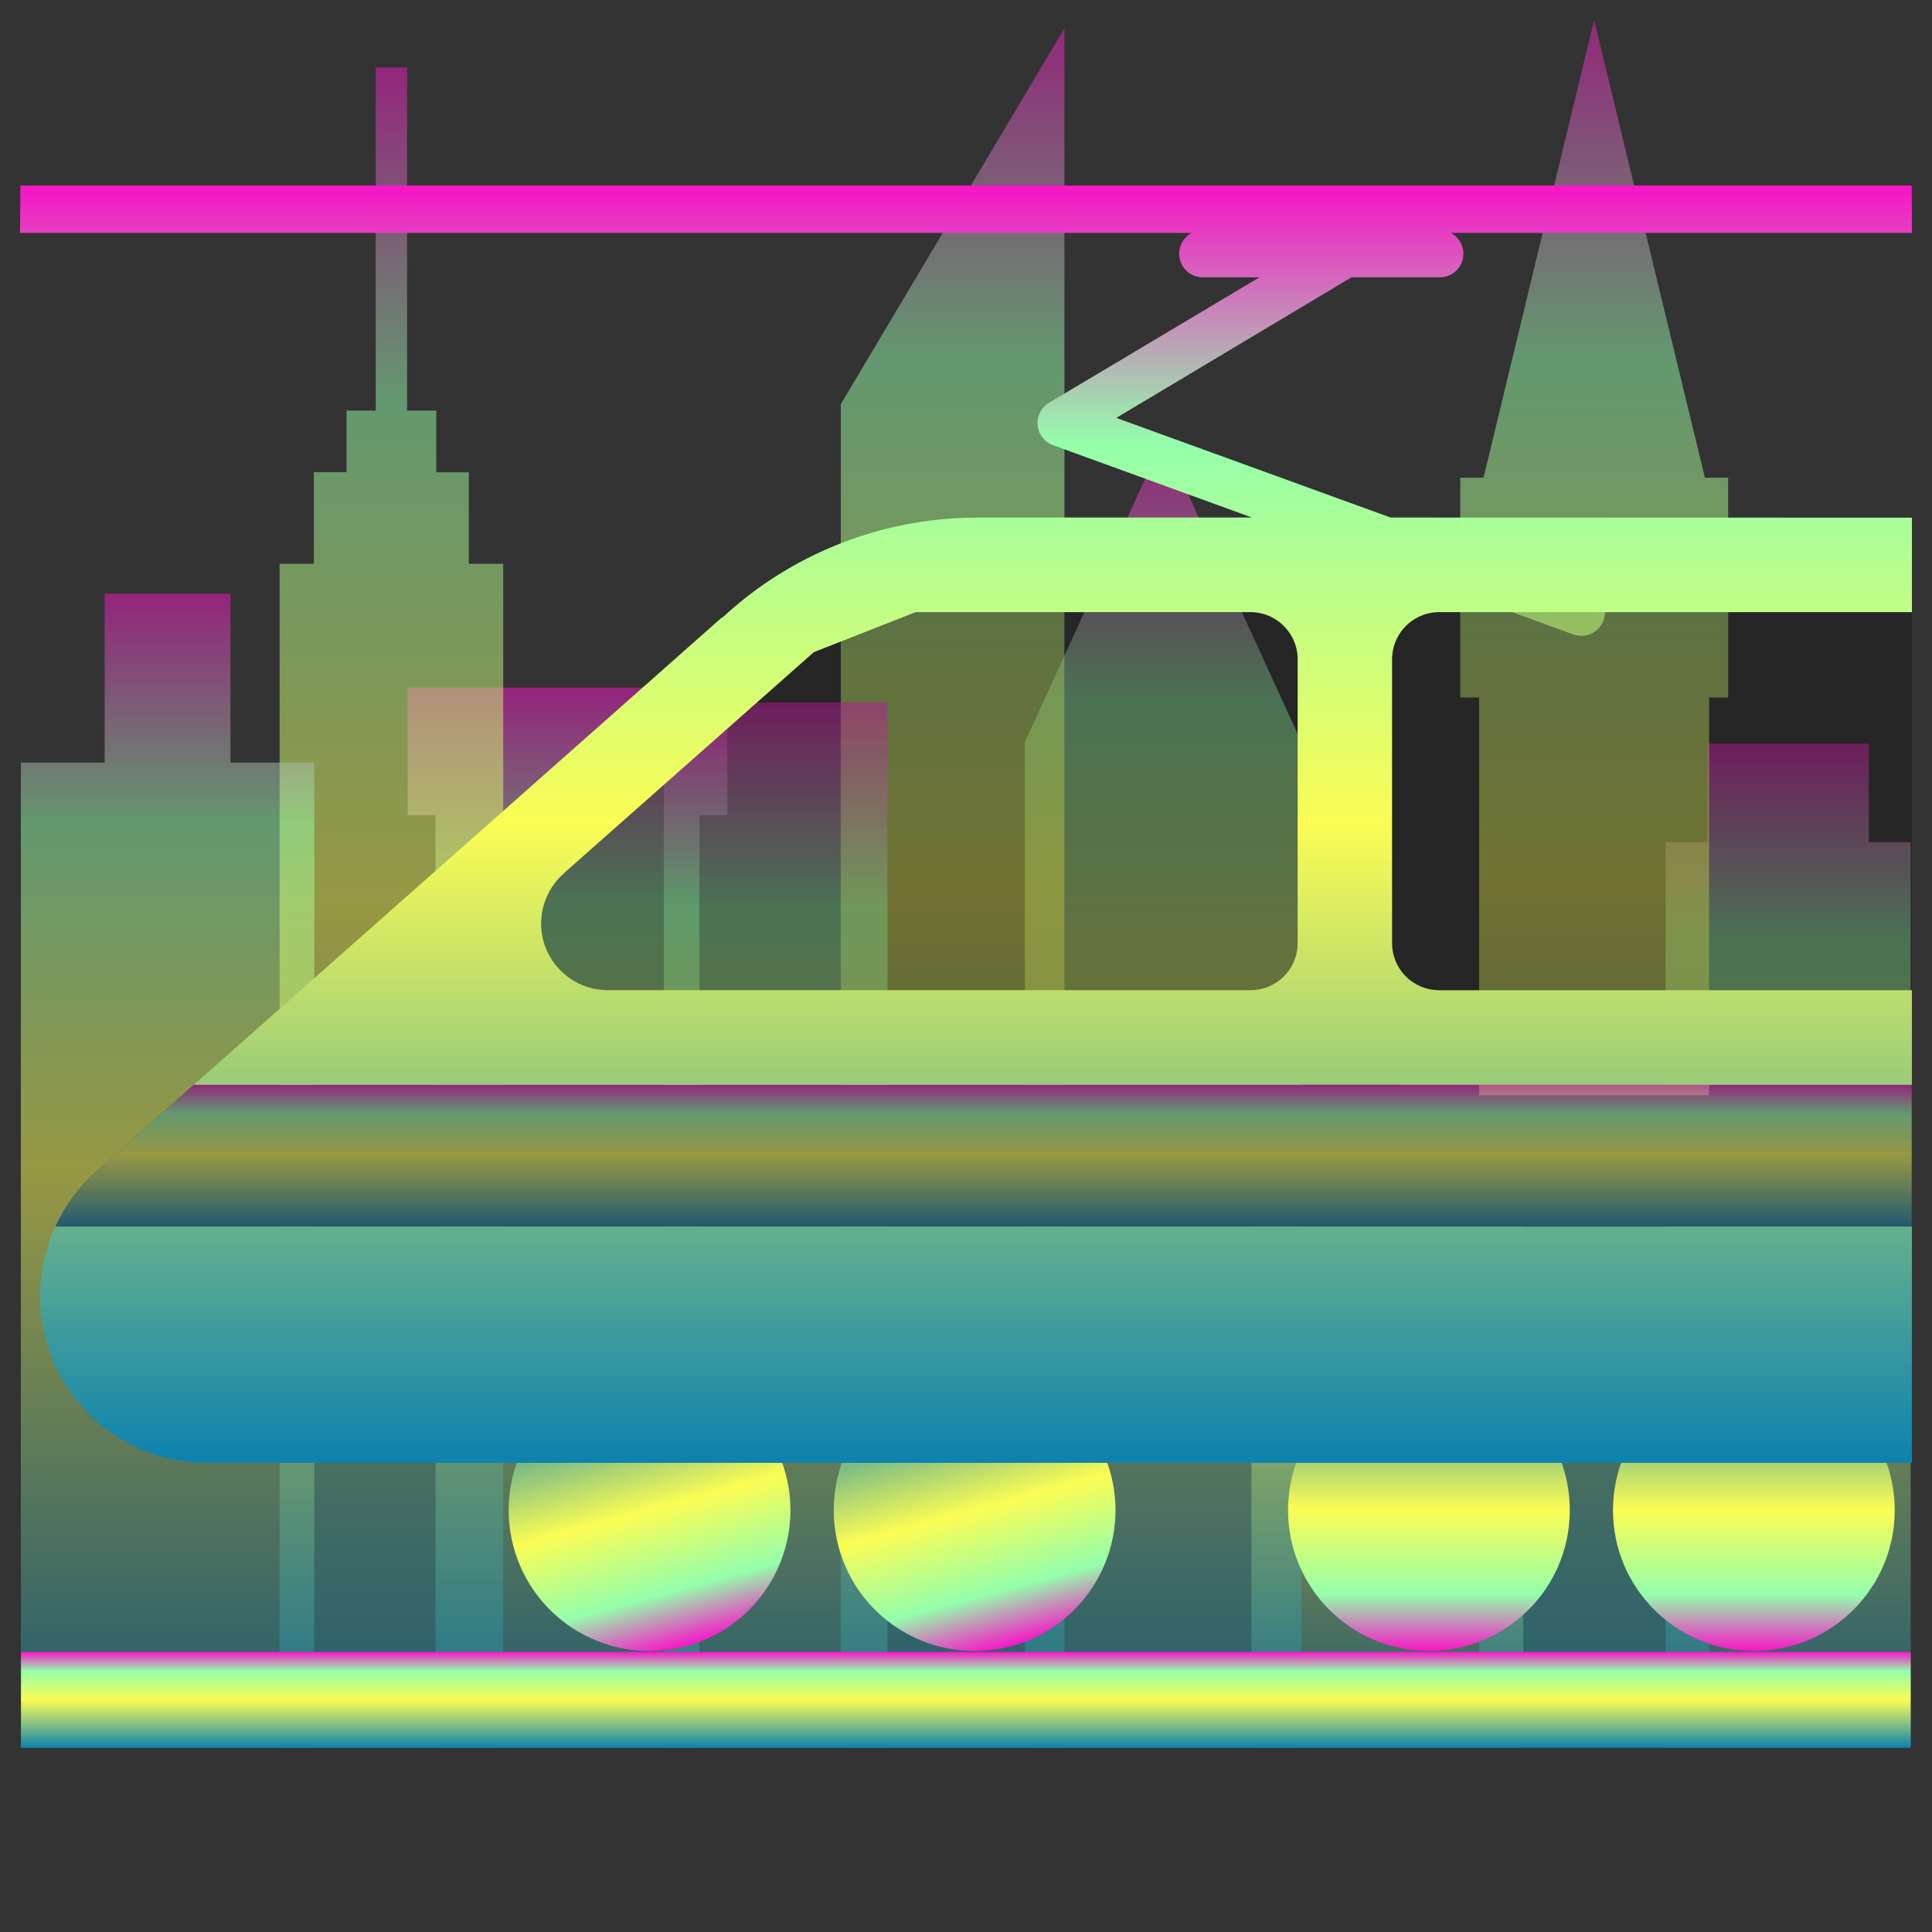 <?xml version="1.0" encoding="UTF-8" standalone="no"?>
<svg
   width="48"
   height="48"
   viewBox="0 0 12.7 12.7"
   version="1.1"
   id="svg3220"
   xmlns:xlink="http://www.w3.org/1999/xlink"
   xmlns="http://www.w3.org/2000/svg"
   xmlns:svg="http://www.w3.org/2000/svg"
   xmlns:rdf="http://www.w3.org/1999/02/22-rdf-syntax-ns#"
   xmlns:cc="http://creativecommons.org/ns#"
   xmlns:dc="http://purl.org/dc/elements/1.1/">
  <rect x="0" y="0" width="12.7" height="12.7" fill="#333333" stroke="none"/>
  <defs
     id="defs61">
    <style
       id="current-color-scheme"
       type="text/css">
   .ColorScheme-Text { color: #0abdc6; } .ColorScheme-Highlight { color:#5294e2; }
  </style>
    <linearGradient
       id="arrongin"
       x1="0%"
       x2="0%"
       y1="0%"
       y2="100%">
      <stop
         offset="0%"
         style="stop-color:#dd9b44; stop-opacity:1"
         id="stop3" />
      <stop
         offset="100%"
         style="stop-color:#ad6c16; stop-opacity:1"
         id="stop5" />
    </linearGradient>
    <linearGradient
       id="aurora"
       x1="0%"
       x2="0%"
       y1="0%"
       y2="100%">
      <stop
         offset="0%"
         style="stop-color:#09D4DF; stop-opacity:1"
         id="stop8" />
      <stop
         offset="100%"
         style="stop-color:#9269F4; stop-opacity:1"
         id="stop10" />
    </linearGradient>
    <linearGradient
       id="cyberneon"
       x1="0%"
       x2="0%"
       y1="0%"
       y2="100%">
      <stop
         offset="0"
         style="stop-color:#0abdc6; stop-opacity:1"
         id="stop13" />
      <stop
         offset="1"
         style="stop-color:#ea00d9; stop-opacity:1"
         id="stop15" />
    </linearGradient>
    <linearGradient
       id="fitdance"
       x1="0%"
       x2="0%"
       y1="0%"
       y2="100%">
      <stop
         offset="0%"
         style="stop-color:#1AD6AB; stop-opacity:1"
         id="stop18" />
      <stop
         offset="100%"
         style="stop-color:#329DB6; stop-opacity:1"
         id="stop20" />
    </linearGradient>
    <linearGradient
       id="oomox"
       x1="0%"
       x2="0%"
       y1="0%"
       y2="100%">
      <stop
         offset="0%"
         style="stop-color:#0abdc6; stop-opacity:1"
         id="stop23" />
      <stop
         offset="100%"
         style="stop-color:#b800ff; stop-opacity:1"
         id="stop25" />
    </linearGradient>
    <linearGradient
       id="rainblue"
       x1="0%"
       x2="0%"
       y1="0%"
       y2="100%">
      <stop
         offset="0%"
         style="stop-color:#00F260; stop-opacity:1"
         id="stop28" />
      <stop
         offset="100%"
         style="stop-color:#0575E6; stop-opacity:1"
         id="stop30" />
    </linearGradient>
    <linearGradient
       id="sunrise"
       x1="0%"
       x2="0%"
       y1="0%"
       y2="100%">
      <stop
         offset="0%"
         style="stop-color: #FF8501; stop-opacity:1"
         id="stop33" />
      <stop
         offset="100%"
         style="stop-color: #FFCB01; stop-opacity:1"
         id="stop35" />
    </linearGradient>
    <linearGradient
       id="telinkrin"
       x1="0%"
       x2="0%"
       y1="0%"
       y2="100%">
      <stop
         offset="0%"
         style="stop-color: #b2ced6; stop-opacity:1"
         id="stop38" />
      <stop
         offset="100%"
         style="stop-color: #6da5b7; stop-opacity:1"
         id="stop40" />
    </linearGradient>
    <linearGradient
       id="60spsycho"
       x1="0%"
       x2="0%"
       y1="0%"
       y2="100%">
      <stop
         offset="0%"
         style="stop-color: #df5940; stop-opacity:1"
         id="stop43" />
      <stop
         offset="25%"
         style="stop-color: #d8d15f; stop-opacity:1"
         id="stop45" />
      <stop
         offset="50%"
         style="stop-color: #e9882a; stop-opacity:1"
         id="stop47" />
      <stop
         offset="100%"
         style="stop-color: #279362; stop-opacity:1"
         id="stop49" />
    </linearGradient>
    <linearGradient
       id="90ssummer"
       x1="0%"
       x2="0%"
       y1="0%"
       y2="100%">
      <stop
         offset="0%"
         style="stop-color: #f618c7; stop-opacity:1"
         id="stop52" />
      <stop
         offset="20%"
         style="stop-color: #94ffab; stop-opacity:1"
         id="stop54" />
      <stop
         offset="50%"
         style="stop-color: #fbfd54; stop-opacity:1"
         id="stop56" />
      <stop
         offset="100%"
         style="stop-color: #0f83ae; stop-opacity:1"
         id="stop58" />
    </linearGradient>
  </defs>
  <path
     id="Path111"
     style="display:inline;opacity:0.5;fill:url(#90ssummer);fill-opacity:1;stroke-width:0.045"
     class="ColorScheme-Text"
     d="M 11.224 4.888 L 11.224 5.536 L 10.949 5.536 L 10.949 7.131 L 12.56 7.131 L 12.56 5.536 L 12.285 5.536 L 12.285 4.888 L 11.224 4.888 z M 10.949 8.063 L 10.949 11.489 L 12.56 11.489 L 12.56 8.063 L 10.949 8.063 z " />
  <path
     id="Path112"
     style="display:inline;opacity:0.5;fill:url(#90ssummer);fill-opacity:1;stroke-width:0.081"
     class="ColorScheme-Text"
     d="M 10.479,0.132 9.752,3.14 9.599,3.141 V 4.585 H 9.723 V 7.2 H 11.235 V 4.585 h 0.125 V 3.14 H 11.207 Z M 9.723,8.142 v 3.345 H 11.235 V 8.142 Z" />
  <path
     id="Path113"
     style="display:inline;opacity:0.5;fill:url(#90ssummer);fill-opacity:1;stroke-width:0.045"
     class="ColorScheme-Text"
     d="M 9.206 7.103 L 9.206 7.131 L 10.013 7.131 L 10.013 7.103 L 9.206 7.103 z M 8.226 8.063 L 8.226 11.489 L 10.013 11.489 L 10.013 8.063 L 8.226 8.063 z " />
  <path
     id="Path114"
     style="display:inline;opacity:0.5;fill:url(#90ssummer);fill-opacity:1;stroke-width:0.045"
     class="ColorScheme-Text"
     d="M 7.646 2.888 L 7.191 3.887 L 6.737 4.879 L 6.737 7.131 L 8.555 7.131 L 8.555 4.879 L 8.101 3.887 L 7.646 2.888 z M 6.737 8.063 L 6.737 11.489 L 8.555 11.489 L 8.555 8.063 L 6.737 8.063 z " />
  <path
     id="Path115"
     style="display:inline;opacity:0.5;fill:url(#90ssummer);fill-opacity:1;stroke-width:0.045"
     class="ColorScheme-Text"
     d="M 6.997 0.186 L 5.527 2.657 L 5.527 7.131 L 6.997 7.131 L 6.997 0.186 z M 5.527 8.063 L 5.527 11.489 L 6.997 11.489 L 6.997 8.063 L 5.527 8.063 z " />
  <path
     id="Path116"
     style="display:inline;opacity:0.5;fill:url(#90ssummer);fill-opacity:1;stroke-width:0.045"
     class="ColorScheme-Text"
     d="M 4.364 4.618 L 4.364 7.131 L 5.834 7.131 L 5.834 4.618 L 4.364 4.618 z M 4.364 8.063 L 4.364 11.489 L 5.834 11.489 L 5.834 8.063 L 4.364 8.063 z " />
  <path
     id="Path117"
     style="display:inline;opacity:0.5;fill:url(#90ssummer);fill-opacity:1;stroke-width:0.056"
     class="ColorScheme-Text"
     d="M 2.68 4.52 L 2.68 5.358 L 2.863 5.358 L 2.863 7.131 L 4.598 7.131 L 4.598 5.358 L 4.781 5.358 L 4.781 4.52 L 2.863 4.52 L 2.68 4.52 z M 2.863 8.063 L 2.863 11.489 L 4.598 11.489 L 4.598 8.063 L 2.863 8.063 z " />
  <path
     id="Path118"
     style="display:inline;opacity:0.5;fill:url(#90ssummer);fill-opacity:1;stroke-width:0.045"
     class="ColorScheme-Text"
     d="M 2.47 0.443 L 2.47 2.699 L 2.278 2.699 L 2.278 3.104 L 2.063 3.104 L 2.063 3.706 L 1.838 3.706 L 1.838 7.131 L 3.308 7.131 L 3.308 3.706 L 3.082 3.706 L 3.082 3.105 L 2.868 3.105 L 2.868 2.699 L 2.676 2.699 L 2.676 0.443 L 2.47 0.443 z M 1.838 8.063 L 1.838 11.489 L 3.308 11.489 L 3.308 8.063 L 1.838 8.063 z " />
  <path
     id="Path119"
     style="display:inline;opacity:0.5;fill:url(#90ssummer);fill-opacity:1;stroke-width:0.06"
     class="ColorScheme-Text"
     d="M 0.688 3.903 L 0.688 5.013 L 0.137 5.013 L 0.137 11.489 L 2.066 11.489 L 2.066 8.063 L 0.364 8.063 A 1.097 1.097 0 0 1 0.644 7.689 L 0.643 7.689 L 1.274 7.131 L 2.066 7.131 L 2.066 5.013 L 1.515 5.013 L 1.515 3.903 L 0.688 3.903 z " />
  <circle
     style="opacity:1;fill:url(#90ssummer);fill-opacity:1;stroke:none;stroke-width:0.478;-inkscape-stroke:none;paint-order:markers fill stroke;stop-color:#000000"
     id="path6133"
     class="ColorScheme-Text"
     cx="-11.529"
     cy="-9.927"
     r="0.926"
     transform="scale(-1)" />
  <circle
     style="fill:url(#90ssummer);fill-opacity:1;stroke:none;stroke-width:0.478;-inkscape-stroke:none;paint-order:markers fill stroke;stop-color:#000000"
     id="path6133-6"
     class="ColorScheme-Text"
     cx="-9.393"
     cy="-9.927"
     r="0.926"
     transform="scale(-1)" />
  <circle
     style="fill:url(#90ssummer);fill-opacity:1;stroke:none;stroke-width:0.478;-inkscape-stroke:none;paint-order:markers fill stroke;stop-color:#000000"
     id="path6133-6-1"
     class="ColorScheme-Text"
     cx="-3.619"
     cy="-11.247"
     r="0.926"
     transform="rotate(165)" />
  <circle
     style="fill:url(#90ssummer);fill-opacity:1;stroke:none;stroke-width:0.478;-inkscape-stroke:none;paint-order:markers fill stroke;stop-color:#000000"
     id="path6133-6-1-9"
     class="ColorScheme-Text"
     cx="-1.555"
     cy="-10.694"
     r="0.926"
     transform="rotate(165)" />
  <path
     id="path3168"
     style="display:inline;fill:url(#90ssummer);fill-opacity:1;stroke-width:0.311"
     class="ColorScheme-Text"
     d="M 0.134 1.22 C 0.134 1.288 0.132 1.424 0.132 1.531 L 7.834 1.531 A 0.155 0.155 0 0 0 7.909 1.823 L 8.279 1.823 L 6.897 2.647 A 0.155 0.155 0 0 0 6.924 2.927 L 8.23 3.402 L 6.418 3.402 L 6.416 3.403 A 2.458 2.459 0 0 0 6.405 3.403 A 2.458 2.459 0 0 0 4.751 4.058 L 4.744 4.06 L 1.274 7.131 C 5.092 7.131 8.816 7.131 12.568 7.131 L 12.568 6.509 L 9.462 6.509 C 9.29 6.509 9.151 6.371 9.151 6.199 L 9.151 4.335 C 9.151 4.162 9.29 4.024 9.462 4.024 L 9.94 4.024 L 10.341 4.17 A 0.155 0.155 0 0 0 10.55 4.024 L 12.568 4.024 L 12.568 3.403 L 9.141 3.402 L 7.338 2.747 L 8.884 1.823 L 9.462 1.823 A 0.155 0.155 0 0 0 9.537 1.531 L 12.568 1.531 C 12.568 1.407 12.567 1.298 12.567 1.22 L 4.691 1.22 L 0.134 1.22 z M 6.019 4.024 L 6.329 4.024 L 8.219 4.024 C 8.391 4.024 8.53 4.163 8.53 4.335 L 8.53 6.199 C 8.53 6.371 8.391 6.509 8.219 6.509 L 7.909 6.509 L 3.997 6.509 L 3.996 6.509 C 3.754 6.509 3.558 6.314 3.557 6.072 C 3.557 5.944 3.613 5.822 3.71 5.739 L 3.709 5.738 L 5.35 4.287 L 6.019 4.024 z M 0.533 7.8 A 1.097 1.097 0 0 0 0.263 8.523 A 1.097 1.097 0 0 0 1.36 9.616 L 12.568 9.616 L 12.568 8.063 C 8.531 8.063 4.451 8.063 0.364 8.063 A 1.097 1.097 0 0 1 0.533 7.8 z " />
  <path
     d="m 1.274,7.131 -0.631,0.558 6.049e-4,6.218e-4 a 1.097,1.097 0 0 0 -0.28,0.373 c 4.087,-6.2e-6 8.166,-5.9e-6 12.203,0 V 7.131 c -3.752,-2.7e-6 -7.476,-3.1e-6 -11.294,0 z"
     stroke-width="0.082"
     id="path3178-6-7-1"
     class="ColorScheme-Text"
     style="display:inline;opacity:0.5;fill:url(#90ssummer);fill-opacity:1.0" />
  <path
     id="path3180"
     d="m 6.019,4.024 -0.669,0.263 -1.64,1.451 6.068e-4,6.09e-4 c -0.097,0.083 -0.153,0.205 -0.153,0.333 8.907e-4,0.242 0.197,0.437 0.439,0.437 h 6.078e-4 3.912 0.311 C 8.392,6.509 8.53,6.371 8.53,6.199 V 4.335 c 0,-0.172 -0.139,-0.311 -0.311,-0.311 H 6.329 c -0.138,0 -0.22,0 -0.311,0 z"
     style="display:inline;opacity:0.5;fill:#000000;fill-opacity:0.5" />
  <path
     d="m 9.462,4.024 c -0.172,0 -0.311,0.139 -0.311,0.311 v 1.864 c 0,0.172 0.139,0.31 0.311,0.31 h 3.106 v -2.485 z"
     stroke-width="0.082"
     id="path3194"
     style="display:inline;opacity:0.5;fill:#000000;fill-opacity:0.5" />
  <rect
     style="display:inline;fill:url(#90ssummer);fill-opacity:1.0;stroke-width:0.409;-inkscape-stroke:none;paint-order:markers fill stroke;stop-color:#000000;opacity:1"
     id="rect416"
     class="ColorScheme-Text"
     width="12.422"
     height="0.63"
     x="0.138"
     y="10.859"
     rx="0" />
</svg>
